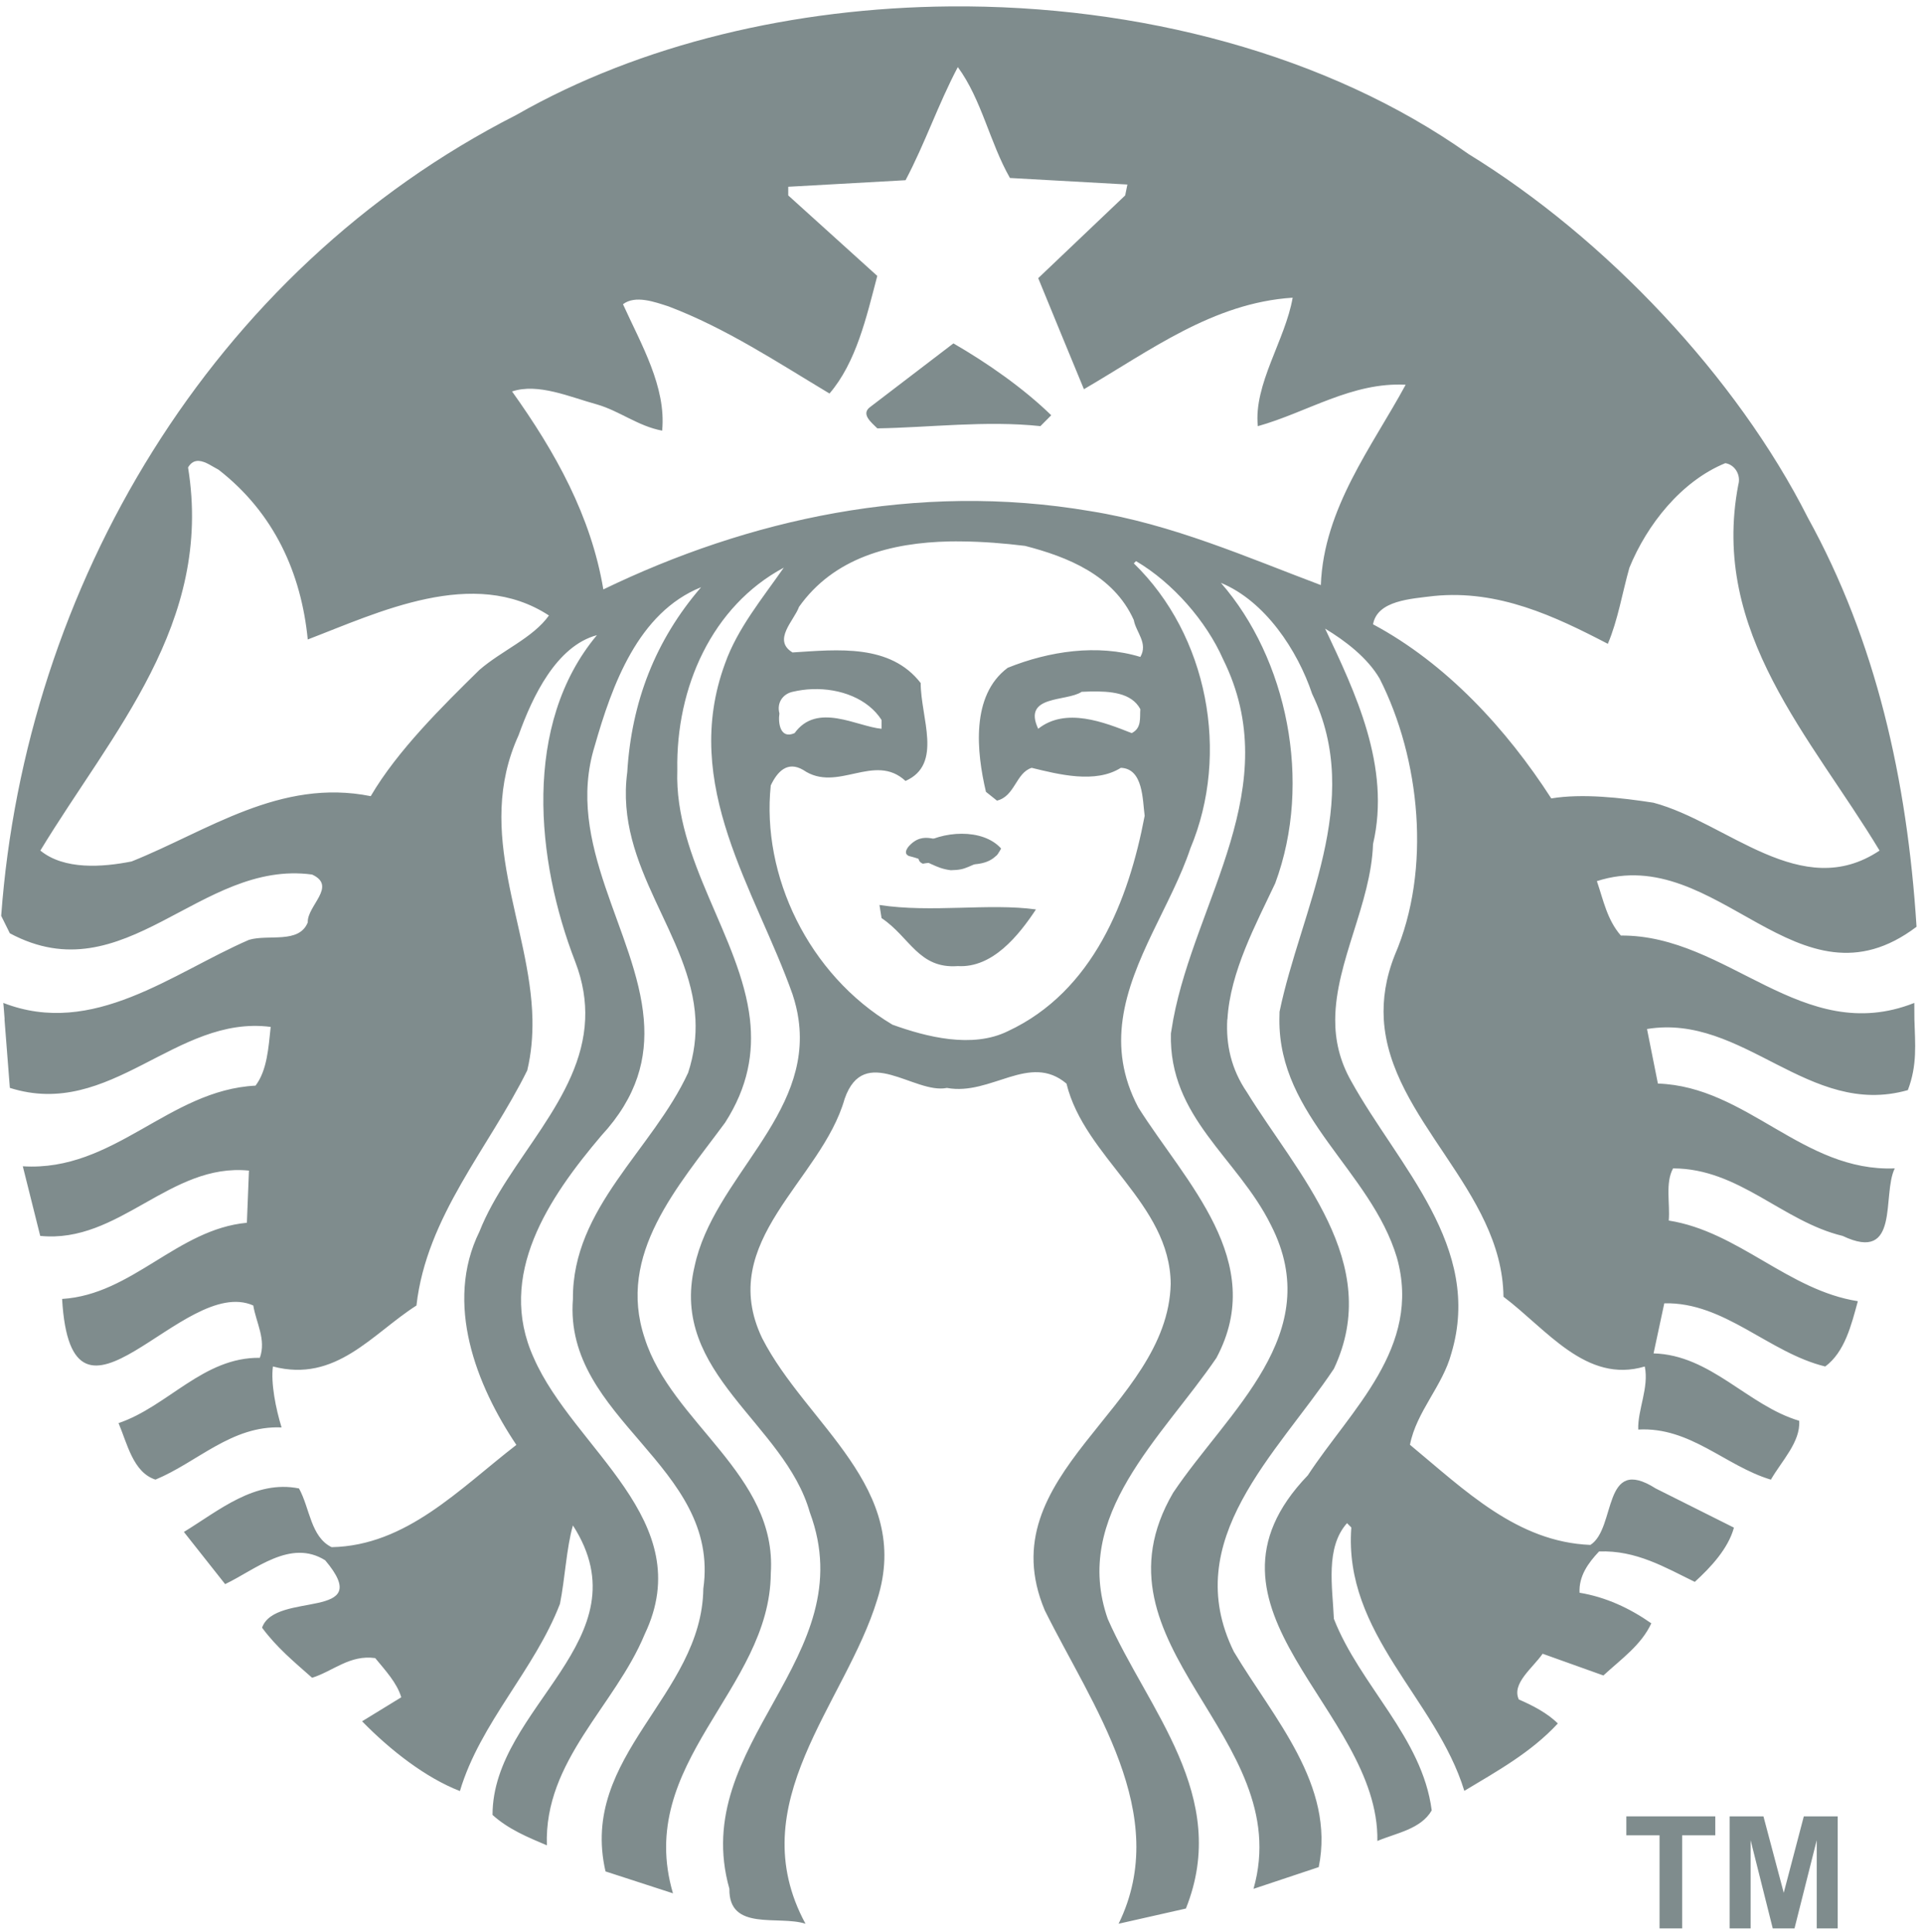 <?xml version="1.0" encoding="UTF-8" standalone="no"?>
<svg width="211px" height="212px" viewBox="0 0 211 212" version="1.1" xmlns="http://www.w3.org/2000/svg" xmlns:xlink="http://www.w3.org/1999/xlink" xmlns:sketch="http://www.bohemiancoding.com/sketch/ns">
    <!-- Generator: Sketch 3.2.1 (9977) - http://www.bohemiancoding.com/sketch -->
    <title>starbucks</title>
    <desc>Created with Sketch.</desc>
    <defs></defs>
    <g id="Page-1" stroke="none" stroke-width="1" fill="none" fill-rule="evenodd" sketch:type="MSPage">
        <g id="1c" sketch:type="MSLayerGroup" transform="translate(-938, -474)" fill="#7F8C8D">
            <g id="starbucks" transform="translate(938, 475)" sketch:type="MSShapeGroup">
                <g id="g4387">
                    <g id="g4381" transform="translate(0.43, -0.284)">
                        <path d="M104.183,36.967 C107.925,39.127 111.895,41.907 114.917,44.853 L113.73,46.047 C107.767,45.412 101.486,46.205 95.833,46.292 C95.202,45.655 93.932,44.697 95.115,43.897 L104.183,36.967 L104.183,36.967 Z M209.626,111.142 C209.705,113.837 209.958,116.152 208.908,118.91 C198.014,122.013 190.857,110.463 180.287,112.205 L181.482,118.192 C191.261,118.514 197.37,127.904 207.473,127.5 C206.037,130.371 208.113,137.934 201.754,134.911 C195.153,133.323 190.381,127.5 183.147,127.5 C182.274,129.105 182.827,131.327 182.674,133.225 C190.305,134.423 195.793,140.881 203.421,142.074 C202.704,144.699 201.993,147.639 199.844,149.24 C193.638,147.727 188.79,142.146 182.183,142.306 L181.006,147.803 C187.286,147.965 191.343,153.527 196.986,155.197 C197.141,157.516 195.071,159.588 193.879,161.658 C188.869,160.151 185.048,155.842 179.325,156.16 C179.245,154.001 180.525,151.549 180.042,149.24 C173.614,151.154 169.303,145.173 164.538,141.585 C164.401,129.844 152.057,122.141 151.405,111.142 C151.28,108.949 151.614,106.608 152.612,104.092 C156.669,94.699 155.394,82.504 150.946,73.746 C149.594,71.442 147.199,69.622 144.967,68.267 C148.232,75.198 152.212,83.386 150.226,91.905 C149.996,98.483 146.119,104.801 146.075,111.142 C146.06,113.403 146.542,115.664 147.841,117.947 C153.013,127.274 162.317,136.103 158.819,147.801 C157.857,151.394 154.992,154.172 154.277,157.829 C160.328,162.847 166.049,168.501 174.077,168.82 C176.937,166.99 175.348,158.877 181.233,162.619 L189.825,166.923 C189.199,169.226 187.273,171.29 185.529,172.876 C182.269,171.287 179.089,169.383 175.025,169.538 C173.826,170.811 172.794,172.241 172.886,174.068 C175.746,174.54 178.37,175.748 180.76,177.423 C179.65,179.816 177.488,181.315 175.501,183.147 L168.835,180.761 C167.722,182.356 165.411,184.031 166.222,185.781 C167.726,186.426 169.394,187.298 170.501,188.415 C167.56,191.599 163.831,193.648 160.242,195.809 C157.152,185.694 146.969,178.602 147.843,166.904 L147.37,166.431 C144.976,169.126 145.776,173.435 145.93,176.932 C148.795,184.259 155.628,189.918 156.664,197.953 C155.468,200.021 152.77,200.433 150.701,201.308 C150.941,186.822 128.997,175.835 143.07,161.182 C147.763,154.007 155.626,147.16 152.84,137.281 C149.979,127.744 139.862,121.834 139.951,111.142 L139.967,110.308 C142.271,99.158 149.272,87.293 143.545,75.432 C141.949,70.661 138.383,65.239 133.532,63.245 C140.764,71.533 143.631,85.056 139.494,96.208 C137.409,100.644 134.538,105.929 134.25,111.144 L134.233,111.144 C134.079,113.867 134.635,116.576 136.389,119.144 C141.88,128.064 151.417,137.863 145.931,149.489 C139.729,158.8 128.916,168.272 134.955,180.537 C139.328,187.861 146.092,195.17 144.267,204.175 L137.111,206.561 C141.882,189.766 118.502,179.897 128.29,163.097 C134.332,154.1 145.139,145.659 139.022,133.719 C135.364,126.32 127.807,121.941 128.046,112.696 L128.306,111.143 C130.768,98.031 140.723,85.619 133.763,71.606 C131.933,67.469 128.278,63.25 124.221,60.86 L123.976,61.105 C132.091,68.987 134.56,81.956 130.184,92.381 C128.143,98.498 123.663,104.591 122.752,111.145 C122.319,114.236 122.684,117.439 124.468,120.813 C129.636,129.007 138.698,137.699 133.043,148.293 C127.087,157.044 117.145,165.558 121.116,176.937 C125.491,186.893 134.625,196.377 129.693,208.722 L122.308,210.391 C128.19,198.361 119.371,186.423 114.204,175.99 C107.92,161.02 127.708,153.852 128.025,140.166 C127.95,131.333 118.572,126.317 116.59,118.197 C112.53,114.768 108.323,119.56 103.471,118.671 C99.888,119.391 94.386,113.733 92.248,119.866 C89.701,128.859 78.099,135.47 83.198,146.136 C88.05,155.614 99.726,162.545 95.826,174.811 C92.333,186.268 80.797,197.177 87.952,210.391 C85.013,209.438 79.524,211.263 79.603,206.562 C75.073,190.559 94.392,181.236 88.425,165.242 C85.648,155.445 72.996,150.033 75.782,138.25 C77.841,128.55 88.71,121.77 87.186,111.145 C87.062,110.255 86.843,109.345 86.531,108.396 C82.474,96.931 74.197,85.463 79.13,72.081 C80.485,68.26 83.19,64.996 85.567,61.58 C77.695,65.798 73.724,74.718 73.887,83.793 C73.544,93.661 80.823,102.115 81.859,111.145 C82.267,114.789 81.67,118.521 79.13,122.48 C73.966,129.496 67.212,136.895 70.309,146.134 C73.253,155.453 84.86,161.099 84.145,171.931 C84.066,184.745 69.197,192.723 73.411,207.053 L66.011,204.649 C63.072,191.915 76.587,185.4 76.742,173.618 C78.655,160.068 61.397,155.041 62.433,141.833 C62.358,131.798 71.18,125.443 75.076,117.001 C75.744,114.947 75.967,113.006 75.877,111.145 C75.4,101.812 67.001,94.516 68.395,84.023 C68.864,76.3 71.488,69.531 76.499,63.723 C69.585,66.504 66.729,74.473 64.819,81.163 C61.505,91.888 69.417,101.536 70.21,111.146 C70.562,115.39 69.526,119.609 65.538,123.922 C59.81,130.682 54.001,139.21 58.137,148.295 C62.516,158.318 76.275,166.121 70.307,178.623 C67.051,186.506 59.255,192.474 59.576,201.786 C57.51,200.91 55.367,200.037 53.612,198.449 C53.612,186.588 70.462,179.18 62.433,166.68 C61.722,169.146 61.569,172.498 61.012,175.284 C58.226,182.533 52.265,188.335 50.034,195.829 C46.304,194.387 42.403,191.358 39.301,188.174 L43.599,185.54 C43.121,183.945 41.851,182.593 40.74,181.239 C37.949,180.846 36.116,182.68 33.816,183.399 C31.828,181.644 29.909,180.051 28.325,177.901 C29.751,173.832 40.899,177.197 35.252,170.507 C31.439,168.12 27.612,171.53 24.273,173.122 L19.748,167.397 C23.644,165.011 27.53,161.659 32.376,162.621 C33.57,164.774 33.653,167.941 35.954,169.066 C44.145,168.906 49.949,162.702 56.228,157.844 C51.852,151.323 48.29,142.321 52.177,134.435 C55.292,126.533 63.408,119.877 63.776,111.141 C63.859,109.153 63.55,107.061 62.681,104.809 C58.39,93.741 56.875,78.781 65.066,68.985 C60.613,70.183 57.987,75.741 56.474,79.962 C51.55,90.77 57.777,100.783 57.992,111.14 C58.022,113.003 57.871,114.871 57.42,116.752 C53.204,125.27 46.374,132.744 45.265,142.547 C40.413,145.646 36.429,151.065 29.516,149.237 C29.273,151.066 29.83,153.855 30.464,155.927 C24.982,155.696 21.244,159.742 16.628,161.653 C14.169,160.863 13.529,157.68 12.577,155.453 C17.98,153.626 21.878,148.202 28.081,148.288 C28.8,146.287 27.678,144.454 27.361,142.545 C19.645,139.116 7.413,159.499 6.384,141.827 C14.095,141.349 19.023,134.182 26.659,133.467 L26.887,127.743 C18.221,126.866 12.646,135.788 3.983,134.908 L2.072,127.269 C12.093,127.896 18.064,118.904 27.607,118.42 C28.875,116.75 29.028,114.282 29.272,111.975 C18.856,110.616 11.707,122.175 0.651,118.665 C0.651,118.665 0.27,113.854 0.064,111.141 L0.079,111.141 C0.004,110.08 -0.068,109.341 -0.068,109.341 C9.791,113.172 18.453,106.081 26.887,102.421 C29.032,101.778 32.377,102.892 33.34,100.506 C33.256,98.675 36.592,96.533 33.815,95.255 C21.484,93.58 13.293,108.472 0.65,101.7 L-0.299,99.786 C2.332,63.803 22.598,29.015 56.228,11.895 C69.849,4.101 86.77,0.128 103.835,-0.013 C124.43,-0.184 145.24,5.225 160.72,16.198 C175.753,25.432 190.133,40.649 197.936,56.096 C205.4,69.63 208.835,84.817 209.861,100.985 C196.818,110.853 188.068,91.688 174.786,95.977 C175.501,98.051 175.897,100.197 177.415,101.948 C189.187,101.865 197.293,114.207 209.615,109.343 L209.626,111.142 L209.626,111.142 Z M59.802,66.826 C51.532,61.41 41.046,66.51 33.338,69.459 C32.623,62.21 29.683,55.606 23.553,50.83 C22.958,50.533 22.136,49.91 21.396,49.864 C20.953,49.836 20.531,50.015 20.204,50.583 C22.982,67.698 11.871,79.64 3.997,92.623 C6.619,94.769 10.831,94.448 14.011,93.818 C22.358,90.475 30.309,84.658 40.248,86.652 C43.187,81.636 48.125,76.778 52.174,72.797 C54.648,70.654 58.047,69.292 59.802,66.826 L59.802,66.826 L59.802,66.826 Z M85.092,77.575 C84.933,78.605 85.171,80.443 86.758,79.733 C89.227,76.309 93.598,79.018 96.3,79.259 L96.3,78.295 C94.817,75.964 91.767,74.793 88.67,74.91 C87.955,74.935 87.229,75.04 86.53,75.202 C85.494,75.432 84.773,76.382 85.092,77.575 L85.092,77.575 L85.092,77.575 Z M123.972,67.318 C121.752,62.38 116.663,60.382 112.045,59.188 C109.781,58.909 107.432,58.72 105.102,58.698 C104.665,58.693 104.229,58.688 103.795,58.698 C97.277,58.829 91.049,60.505 87.244,65.877 C86.698,67.394 84.297,69.524 86.527,70.883 C91.536,70.562 97.253,69.933 100.592,74.238 C100.592,78.063 103.059,83.153 98.926,84.984 C95.502,81.81 91.446,86.336 87.72,83.788 C85.968,82.751 84.86,83.961 84.142,85.473 C83.106,95.344 88.268,106.237 97.49,111.729 C101.227,113.079 106.251,114.363 110.152,112.447 C119.534,108.073 123.42,98.047 125.167,88.81 C124.932,87.052 125.016,83.627 122.553,83.544 C119.772,85.305 115.715,84.264 112.768,83.544 C111.025,84.107 110.945,86.66 108.962,87.144 L107.753,86.178 C106.718,81.806 106.08,75.594 110.139,72.568 C114.675,70.737 120.002,69.936 124.693,71.374 C125.569,69.862 124.217,68.672 123.972,67.318 L123.972,67.318 L123.972,67.318 Z M119.186,75.168 C118.87,75.176 118.564,75.192 118.254,75.202 C116.587,76.315 111.732,75.515 113.485,79.259 C116.508,76.864 120.722,78.542 123.744,79.733 C124.861,79.177 124.619,78.062 124.692,77.101 C123.722,75.294 121.404,75.124 119.186,75.168 L119.186,75.168 Z M153.805,41.505 C147.919,41.192 142.991,44.538 137.583,46.052 C137.112,41.444 140.608,36.578 141.406,31.952 C132.662,32.515 125.736,37.785 118.503,41.995 C116.829,37.945 115.15,33.874 113.488,29.808 L123.029,20.729 L123.273,19.533 L110.385,18.815 C108.165,14.92 107.291,10.228 104.667,6.645 C102.519,10.706 101.077,15.003 98.932,19.06 L86.059,19.78 L86.059,20.729 L95.829,29.563 C94.635,34.103 93.525,39.037 90.586,42.469 C84.861,39.035 79.218,35.299 72.942,32.914 C71.431,32.426 69.279,31.633 67.927,32.67 C69.912,37.05 72.692,41.761 72.224,46.542 C69.599,46.059 67.535,44.373 65.069,43.665 C62.119,42.859 58.619,41.284 55.757,42.242 C60.528,48.926 64.423,55.921 65.771,63.965 C81.6,56.315 100.061,52.107 119.224,55.377 C128.207,56.808 136.467,60.472 144.498,63.49 C144.812,55.055 150.139,48.277 153.805,41.505 L153.805,41.505 L153.805,41.505 Z M180.989,87.371 C189.093,89.519 197.222,98.361 205.804,92.624 C198.33,80.206 187.206,68.738 190.3,52.498 C190.624,51.389 189.908,50.267 188.879,50.11 C184.031,52.094 180.276,56.877 178.357,61.578 C177.568,64.359 177.101,67.315 175.989,69.936 C170.181,66.909 163.984,63.977 156.907,64.685 C154.356,65.004 150.697,65.171 150.226,67.794 C158.257,72.092 164.861,79.263 169.782,86.9 C173.208,86.34 177.41,86.818 180.989,87.371 L180.989,87.371 L180.989,87.371 Z M96.07,98.595 L96.299,100.034 C99.406,102.107 100.362,105.619 104.663,105.3 C108.478,105.527 111.34,101.948 113.24,99.084 C108.078,98.371 101.797,99.475 96.07,98.595 L96.07,98.595 L96.07,98.595 Z M100.366,92.15 C100.521,92.787 99.972,93.743 100.839,94.065 C103.384,93.512 107.993,95.42 109.414,92.395 C108.422,91.282 106.802,90.777 105.103,90.777 C103.404,90.777 101.64,91.273 100.366,92.15 L100.366,92.15 Z" id="inner_artwork"></path>
                        <g id="g4377" transform="translate(98.779, 91.465)">
                            <path d="M0.518,1.757 C2.771,2.291 3.329,3.091 5.109,3.314 C7.002,3.281 6.729,2.896 10.03,1.755 C10.247,1.678 10.545,1.199 10.175,0.832 C8.125,-1.206 6.709,0.25 5.424,0.289 C3.719,0.307 2.12,-1.173 0.454,0.751 C0.171,1.142 0.023,1.526 0.518,1.757 L0.518,1.757 L0.518,1.757 Z" id="path3032-6"></path>
                        </g>
                    </g>
                    <g id="text4354" transform="translate(178.406, 197.97)">
                        <path d="M3.687,12.648 L3.687,2.433 L0.043,2.433 L0.043,0.353 L9.801,0.353 L9.801,2.433 L6.166,2.433 L6.166,12.648 L3.687,12.648 L3.687,12.648 Z" id="path4430"></path>
                        <path d="M11.376,12.648 L11.376,0.352 L15.087,0.352 L17.314,8.74 L19.517,0.352 L23.236,0.352 L23.236,12.648 L20.933,12.648 L20.933,2.97 L18.495,12.648 L16.108,12.648 L13.679,2.97 L13.679,12.648 L11.376,12.648 L11.376,12.648 Z" id="path4432"></path>
                    </g>
                </g>
            </g>
        </g>
    </g>
</svg>